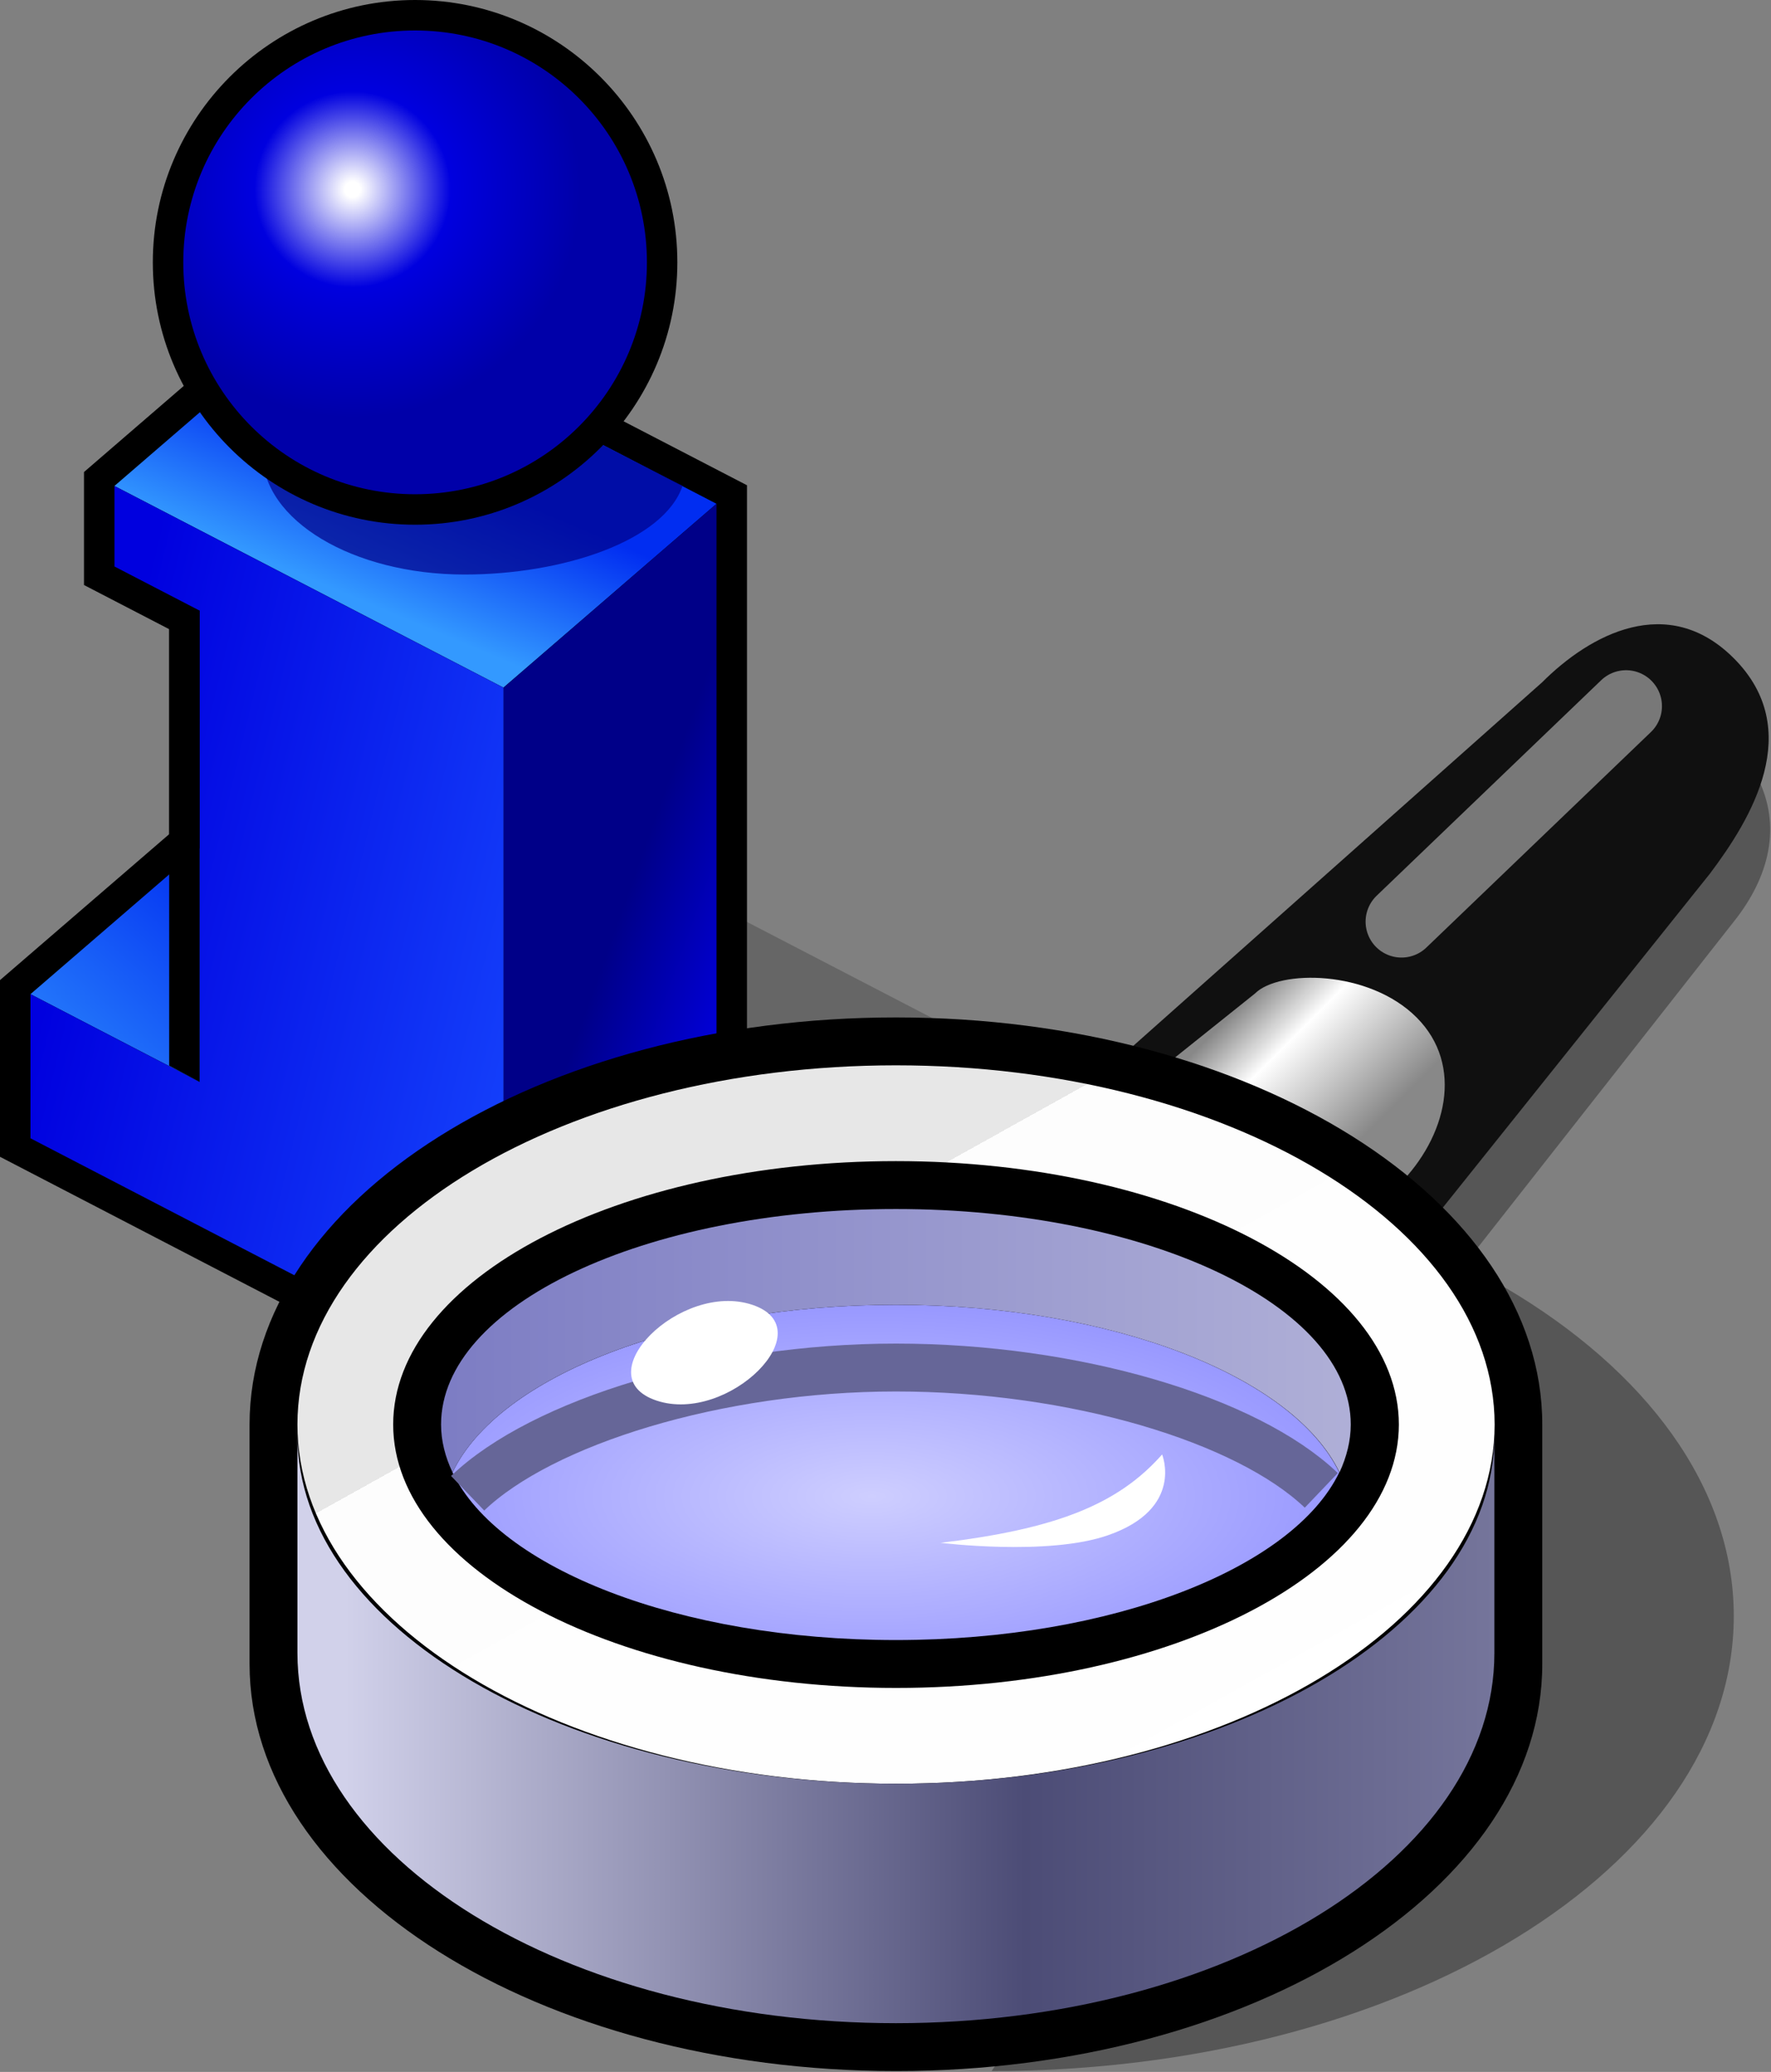 <?xml version="1.0" encoding="UTF-8" standalone="no"?>
<!-- Generator: Adobe Illustrator 10.0, SVG Export Plug-In . SVG Version: 3.0.0 Build 43)  -->

<svg
   xmlns:a="http://ns.adobe.com/AdobeSVGViewerExtensions/3.0/"
   xmlns:dc="http://purl.org/dc/elements/1.1/"
   xmlns:cc="http://creativecommons.org/ns#"
   xmlns:rdf="http://www.w3.org/1999/02/22-rdf-syntax-ns#"
   xmlns:svg="http://www.w3.org/2000/svg"
   xmlns="http://www.w3.org/2000/svg"
   xmlns:sodipodi="http://sodipodi.sourceforge.net/DTD/sodipodi-0.dtd"
   xmlns:inkscape="http://www.inkscape.org/namespaces/inkscape"
   width="39.727"
   height="46.463"
   viewBox="0 0 39.727 46.463"
   overflow="visible"
   enable-background="new 0 0 39.727 46.463"
   xml:space="preserve"
   id="svg2"
   version="1.1"
   inkscape:version="0.91 r13725"
   sodipodi:docname="nfoview.svg"><rect x="0" y="0" width="39.727" height="46.463" fill="#808080" stroke="none"/><defs
     id="defs84" /><sodipodi:namedview
     pagecolor="#ffffff"
     bordercolor="#666666"
     borderopacity="1"
     objecttolerance="10"
     gridtolerance="10"
     guidetolerance="10"
     inkscape:pageopacity="0"
     inkscape:pageshadow="2"
     inkscape:window-width="782"
     inkscape:window-height="508"
     id="namedview82"
     showgrid="false"
     inkscape:zoom="2.5396551"
     inkscape:cx="39.496345"
     inkscape:cy="11.979944"
     inkscape:window-x="0"
     inkscape:window-y="120"
     inkscape:window-maximized="0"
     inkscape:current-layer="svg2" /><g
     id="Layer_1"
     transform="scale(0.72,0.72)"
     style="stroke:#000000"><g
       id="Layer_1_2_"><path
         d="M 39.727,37.248 19.631,26.826 20.107,46.463 32.486,43.417 39.727,37.248 Z"
         id="path8"
         inkscape:connector-curvature="0"
         style="opacity:0.2;stroke:none" /><path
         d="m 9.582,8.692 -6.965,6.01 0,3.519 c 0,0 1.986,1.029 2.653,1.375 0,0.919 0,5.679 0,6.386 C 4.691,26.48 0,30.527 0,30.527 l 0,5.502 20.107,10.434 7.452,-6.429 0,-5.501 c 0,0 -3.492,-1.813 -4.286,-2.225 0,-1.078 0,-17.194 0,-17.194 L 10.069,8.272 9.582,8.692 Z"
         id="path10"
         inkscape:connector-curvature="0"
         style="stroke:none" /><path
         d="m 22.323,32.885 0,-17.194 -12.121,-6.28 -6.637,5.725 0,2.507 2.654,1.375 0,7.398 -5.271,4.546 0,4.489 19.025,9.872 6.637,-5.723 0,-4.49 -4.287,-2.225 z"
         id="path12"
         inkscape:connector-curvature="0"
         style="stroke:none" /><g
         id="g14"><linearGradient
           id="XMLID_1_"
           gradientUnits="userSpaceOnUse"
           x1="-235.332"
           y1="389.065"
           x2="-233.492"
           y2="393.434"
           gradientTransform="matrix(1,0,0,-1,246.842,407.885)"><stop
             offset="0"
             style="stop-color:#3399FF"
             id="stop17" /><stop
             offset="1"
             style="stop-color:#012DF1"
             id="stop19" /></linearGradient><path
           d="m 22.323,15.691 -12.121,-6.28 -6.637,5.725 12.121,6.28 6.637,-5.725 z"
           id="path21"
           style="fill:url(#XMLID_1_);stroke:none"
           inkscape:connector-curvature="0" /></g><g
         id="g23"><linearGradient
           id="XMLID_2_"
           gradientUnits="userSpaceOnUse"
           x1="-228.176"
           y1="367.124"
           x2="-226.566"
           y2="369.654"
           gradientTransform="matrix(1,0,0,-1,246.842,407.885)"><stop
             offset="0"
             style="stop-color:#3399FF"
             id="stop26" /><stop
             offset="1"
             style="stop-color:#0D53F1"
             id="stop28" /></linearGradient><path
           d="m 26.61,35.109 -4.287,-2.225 -6.636,5.726 4.287,2.225 6.636,-5.726 z"
           id="path30"
           style="fill:url(#XMLID_2_);stroke:none"
           inkscape:connector-curvature="0" /></g><g
         id="g32"><path
           d="m 26.61,39.6 0,-4.49 -6.637,5.726 0,4.489 6.637,-5.725 z"
           id="path34"
           inkscape:connector-curvature="0"
           style="fill:#000088;stroke:none" /></g><g
         id="g36"><linearGradient
           id="XMLID_3_"
           gradientUnits="userSpaceOnUse"
           x1="-222.979"
           y1="378.992"
           x2="-227.139"
           y2="380.483"
           gradientTransform="matrix(1,0,0,-1,246.842,407.885)"><stop
             offset="0"
             style="stop-color:#0100DE"
             id="stop39" /><stop
             offset="1"
             style="stop-color:#000088"
             id="stop41" /></linearGradient><path
           d="m 22.323,32.885 0,-17.194 -6.636,5.726 0,17.193 6.636,-5.725 z"
           id="path43"
           style="fill:url(#XMLID_3_);stroke:none"
           inkscape:connector-curvature="0" /></g><g
         id="g45"><linearGradient
           id="XMLID_4_"
           gradientUnits="userSpaceOnUse"
           x1="-245.659"
           y1="371.981"
           x2="-238.726"
           y2="379.783"
           gradientTransform="matrix(1,0,0,-1,246.842,407.885)"><stop
             offset="0"
             style="stop-color:#3399FF"
             id="stop48" /><stop
             offset="1"
             style="stop-color:#012DF1"
             id="stop50" /></linearGradient><path
           d="M 12.857,27.973 7.586,25.238 0.949,30.964 6.22,33.698 12.857,27.973 Z"
           id="path52"
           style="fill:url(#XMLID_4_);stroke:none"
           inkscape:connector-curvature="0" /></g><linearGradient
         id="XMLID_5_"
         gradientUnits="userSpaceOnUse"
         x1="-244.777"
         y1="379.998"
         x2="-228.012"
         y2="375.948"
         gradientTransform="matrix(1,0,0,-1,246.842,407.885)"><stop
           offset="0.006"
           style="stop-color:#0000DF"
           id="stop55" /><stop
           offset="1"
           style="stop-color:#1749FF"
           id="stop57" /></linearGradient><path
         d="m 15.687,38.61 0,-14.686 0,-2.507 -12.121,-6.28 0,2.507 2.654,1.375 0,14.68 -5.271,-2.735 0,4.489 19.025,9.872 0,-4.489 -4.287,-2.226 z"
         id="path59"
         style="fill:url(#XMLID_5_);stroke:none"
         inkscape:connector-curvature="0" /><path
         d="m 5.27,19.019 0,14.171 0.95,0.508 0,-14.68 -0.95,0 z"
         id="path61"
         inkscape:connector-curvature="0"
         style="stroke:none" /><g
         a:adobe-blending-mode="multiply"
         id="g63"
         style="opacity:0.7"><path
           a:adobe-blending-mode="normal"
           d="m 8.176,14.116 c 0,-1.651 1.766,-3.055 4.227,-3.568 -0.029,0.016 8.87,4.61 8.865,4.576 -0.578,1.728 -3.741,2.77 -6.793,2.77 -3.479,0 -6.299,-1.691 -6.299,-3.778 z"
           id="path65"
           inkscape:connector-curvature="0"
           style="fill:#000088;stroke:none" /></g><path
         d="m 4.761,8.172 c 0,4.506 3.666,8.171 8.171,8.171 4.506,0 8.171,-3.666 8.171,-8.171 C 21.104,3.666 17.438,0 12.932,0 8.427,0 4.761,3.666 4.761,8.172 Z"
         id="path67"
         inkscape:connector-curvature="0"
         style="stroke:none" /><g
         id="g69"><path
           d="m 5.71,8.172 c 0,-3.989 3.233,-7.223 7.222,-7.223 3.99,0 7.223,3.233 7.223,7.223 0,3.988 -3.233,7.222 -7.223,7.222 -3.989,0 -7.222,-3.234 -7.222,-7.222 z"
           id="path71"
           inkscape:connector-curvature="0"
           style="stroke:none" /></g><radialGradient
         id="XMLID_6_"
         cx="-235.859"
         cy="401.982"
         r="7.105"
         fx="-235.859"
         fy="401.982"
         gradientTransform="matrix(1,0,0,-1,246.842,407.885)"
         gradientUnits="userSpaceOnUse"><stop
           offset="0.034"
           style="stop-color:#FFFFFF"
           id="stop74" /><stop
           offset="0.43"
           style="stop-color:#0000DF"
           id="stop76" /><stop
           offset="1"
           style="stop-color:#0000A9"
           id="stop78" /></radialGradient><path
         d="m 5.71,8.172 c 0,-3.989 3.233,-7.223 7.222,-7.223 3.99,0 7.223,3.233 7.223,7.223 0,3.988 -3.233,7.222 -7.223,7.222 -3.989,0 -7.222,-3.234 -7.222,-7.222 z"
         id="path80"
         style="fill:url(#XMLID_6_);stroke:none"
         inkscape:connector-curvature="0" /></g></g><g
     style="color-interpolation:linearRGB"
     id="g6803"
     transform="matrix(0.537,0,0,0.537,5.598,12.076)"><g
       id="g6740"><path
         id="path6742"
         d="M 52.42,31.27 31,64 C 48.12,64 62,55.49 62,45 62,39.6 58.32,34.73 52.43,31.27 l -0.01,0 z M 48,28 51,30 62,16 c 1.5,-1.88 2,-4 1,-6 L 48,28 Z"
         style="fill:#000000;fill-opacity:0.329"
         inkscape:connector-curvature="0" /><path
         id="path6744"
         d="M 54,6 36,22 49,29 61,14 C 62.71,11.73 65,8 62,5 59.25,2.25 56,4 54,6 Z"
         style="fill:#101010"
         inkscape:connector-curvature="0" /><linearGradient
         y2="26.57"
         x2="48.47"
         y1="19.5"
         x1="41.4"
         gradientUnits="userSpaceOnUse"
         id="gradient0"><stop
           id="stop6747"
           stop-color="#888888"
           offset="0" /><stop
           id="stop6749"
           stop-color="#ffffff"
           offset="0.25" /><stop
           id="stop6751"
           stop-color="#888888"
           offset="0.75" /><stop
           id="stop6753"
           stop-color="#888888"
           offset="1" /></linearGradient><path
         id="path6755"
         d="m 48,27 c 2,-2 2.75,-5 0.75,-7 C 46.75,18 43,18 42,19 l -5,4 11,4 z"
         style="fill:url(#gradient0)"
         inkscape:connector-curvature="0" /><path
         id="path6757"
         d="M 27,20 C 12.09,20 0,27.61 0,37 L 0,47 C 0,56.38 12.09,64 27.01,64 41.92,64 54,56.38 54,47 L 54,37 C 54,27.61 41.9,20 27,20 l 0,0 z"
         style="fill:#000000"
         inkscape:connector-curvature="0" /><linearGradient
         y2="7.84"
         x2="130.73"
         y1="-37.06"
         x1="105.74"
         gradientUnits="userSpaceOnUse"
         id="gradient1"><stop
           id="stop6760"
           stop-color="#e7e7e7"
           offset="0.348" /><stop
           id="stop6762"
           stop-color="#fdfdfd"
           offset="0" /><stop
           id="stop6764"
           stop-color="#ffffff"
           offset="1" /></linearGradient><path
         id="path6766"
         d="M 27,22 C 13.19,22 2,28.71 2,37 2,45.28 13.19,52 27.01,52 40.81,52 52,45.28 52.01,37 52,28.71 40.8,22 27,22 l 0,0 z m 0,4 C 38.59,26 48,30.92 48.01,37 48,43.07 38.6,48 27.01,48 15.4,48 6,43.07 6,37 6,30.92 15.39,26 27,26 l 0,0 z"
         style="fill:url(#gradient1)"
         inkscape:connector-curvature="0" /><radialGradient
         gradientTransform="matrix(0.312,0,0,0.125,26,40)"
         r="64"
         cy="0"
         cx="0"
         gradientUnits="userSpaceOnUse"
         id="gradient2"><stop
           id="stop6769"
           stop-color="#ceceff"
           offset="0" /><stop
           id="stop6771"
           stop-color="#9898ff"
           offset="1" /></radialGradient><path
         id="path6773"
         d="m 27,46 c 9.04,0 16.59,-3 18.52,-7 -1.93,-4.01 -9.48,-7 -18.52,-7 -9.04,0 -16.61,2.99 -18.52,7 1.91,4 9.47,7 18.52,7 l 0,0 z"
         style="fill:url(#gradient2)"
         inkscape:connector-curvature="0" /><path
         id="path6775"
         d="m 9.11,39.87 c 3.1,-2.97 10.43,-5.25 17.89,-5.25 7.45,0 14.66,2.16 17.77,5.13"
         style="fill:none;stroke:#666698;stroke-width:2"
         inkscape:connector-curvature="0" /><linearGradient
         y2="-64"
         x2="64"
         y1="-64"
         x1="-10.5"
         gradientUnits="userSpaceOnUse"
         id="gradient3"><stop
           id="stop6778"
           stop-color="#6464ba"
           offset="0" /><stop
           id="stop6780"
           stop-color="#c7c7e0"
           offset="1" /></linearGradient><path
         id="path6782"
         d="m 27,28 c -10.5,0 -19,4.02 -19,9 0,0.68 0.17,1.35 0.48,2 1.91,-4.01 9.47,-7 18.52,-7 9.04,0 16.6,2.99 18.53,7 0.3,-0.65 0.47,-1.32 0.47,-2 0,-4.98 -8.51,-9 -19,-9 l 0,0 z"
         style="fill:url(#gradient3)"
         inkscape:connector-curvature="0" /><path
         id="path6784"
         d="m 17,36 c 3,1 7,-3 4,-4 -3,-1 -7,3 -4,4 z m 21.12,2.25 c -1.87,2.12 -4.5,3.12 -9.25,3.69 0,0 4.5,0.56 7,-0.32 3.18,-1.11 2.25,-3.37 2.25,-3.37 z"
         style="fill:#ffffff"
         inkscape:connector-curvature="0" /><path
         id="path6786"
         d="M 48.12,16 57.5,7"
         style="fill:none;stroke:#787878;stroke-width:3;stroke-linecap:round"
         inkscape:connector-curvature="0" /><linearGradient
         y2="-64"
         x2="52"
         y1="-64"
         x1="4"
         gradientUnits="userSpaceOnUse"
         id="gradient4"><stop
           id="stop6789"
           stop-color="#d1d1ea"
           offset="0" /><stop
           id="stop6791"
           stop-color="#4c4c76"
           offset="0.591" /><stop
           id="stop6793"
           stop-color="#75759b"
           offset="1" /></linearGradient><path
         id="path6795"
         d="M 27,52 C 13.19,52 2,45.48 2,37.45 l 0,9.09 C 2,55.08 13.19,62 27,62 40.82,62 52,55.08 52,46.54 l 0,-9.09 C 52,45.48 40.8,52 27,52 l 0,0 z"
         style="fill:url(#gradient4)"
         inkscape:connector-curvature="0" /></g></g></svg>